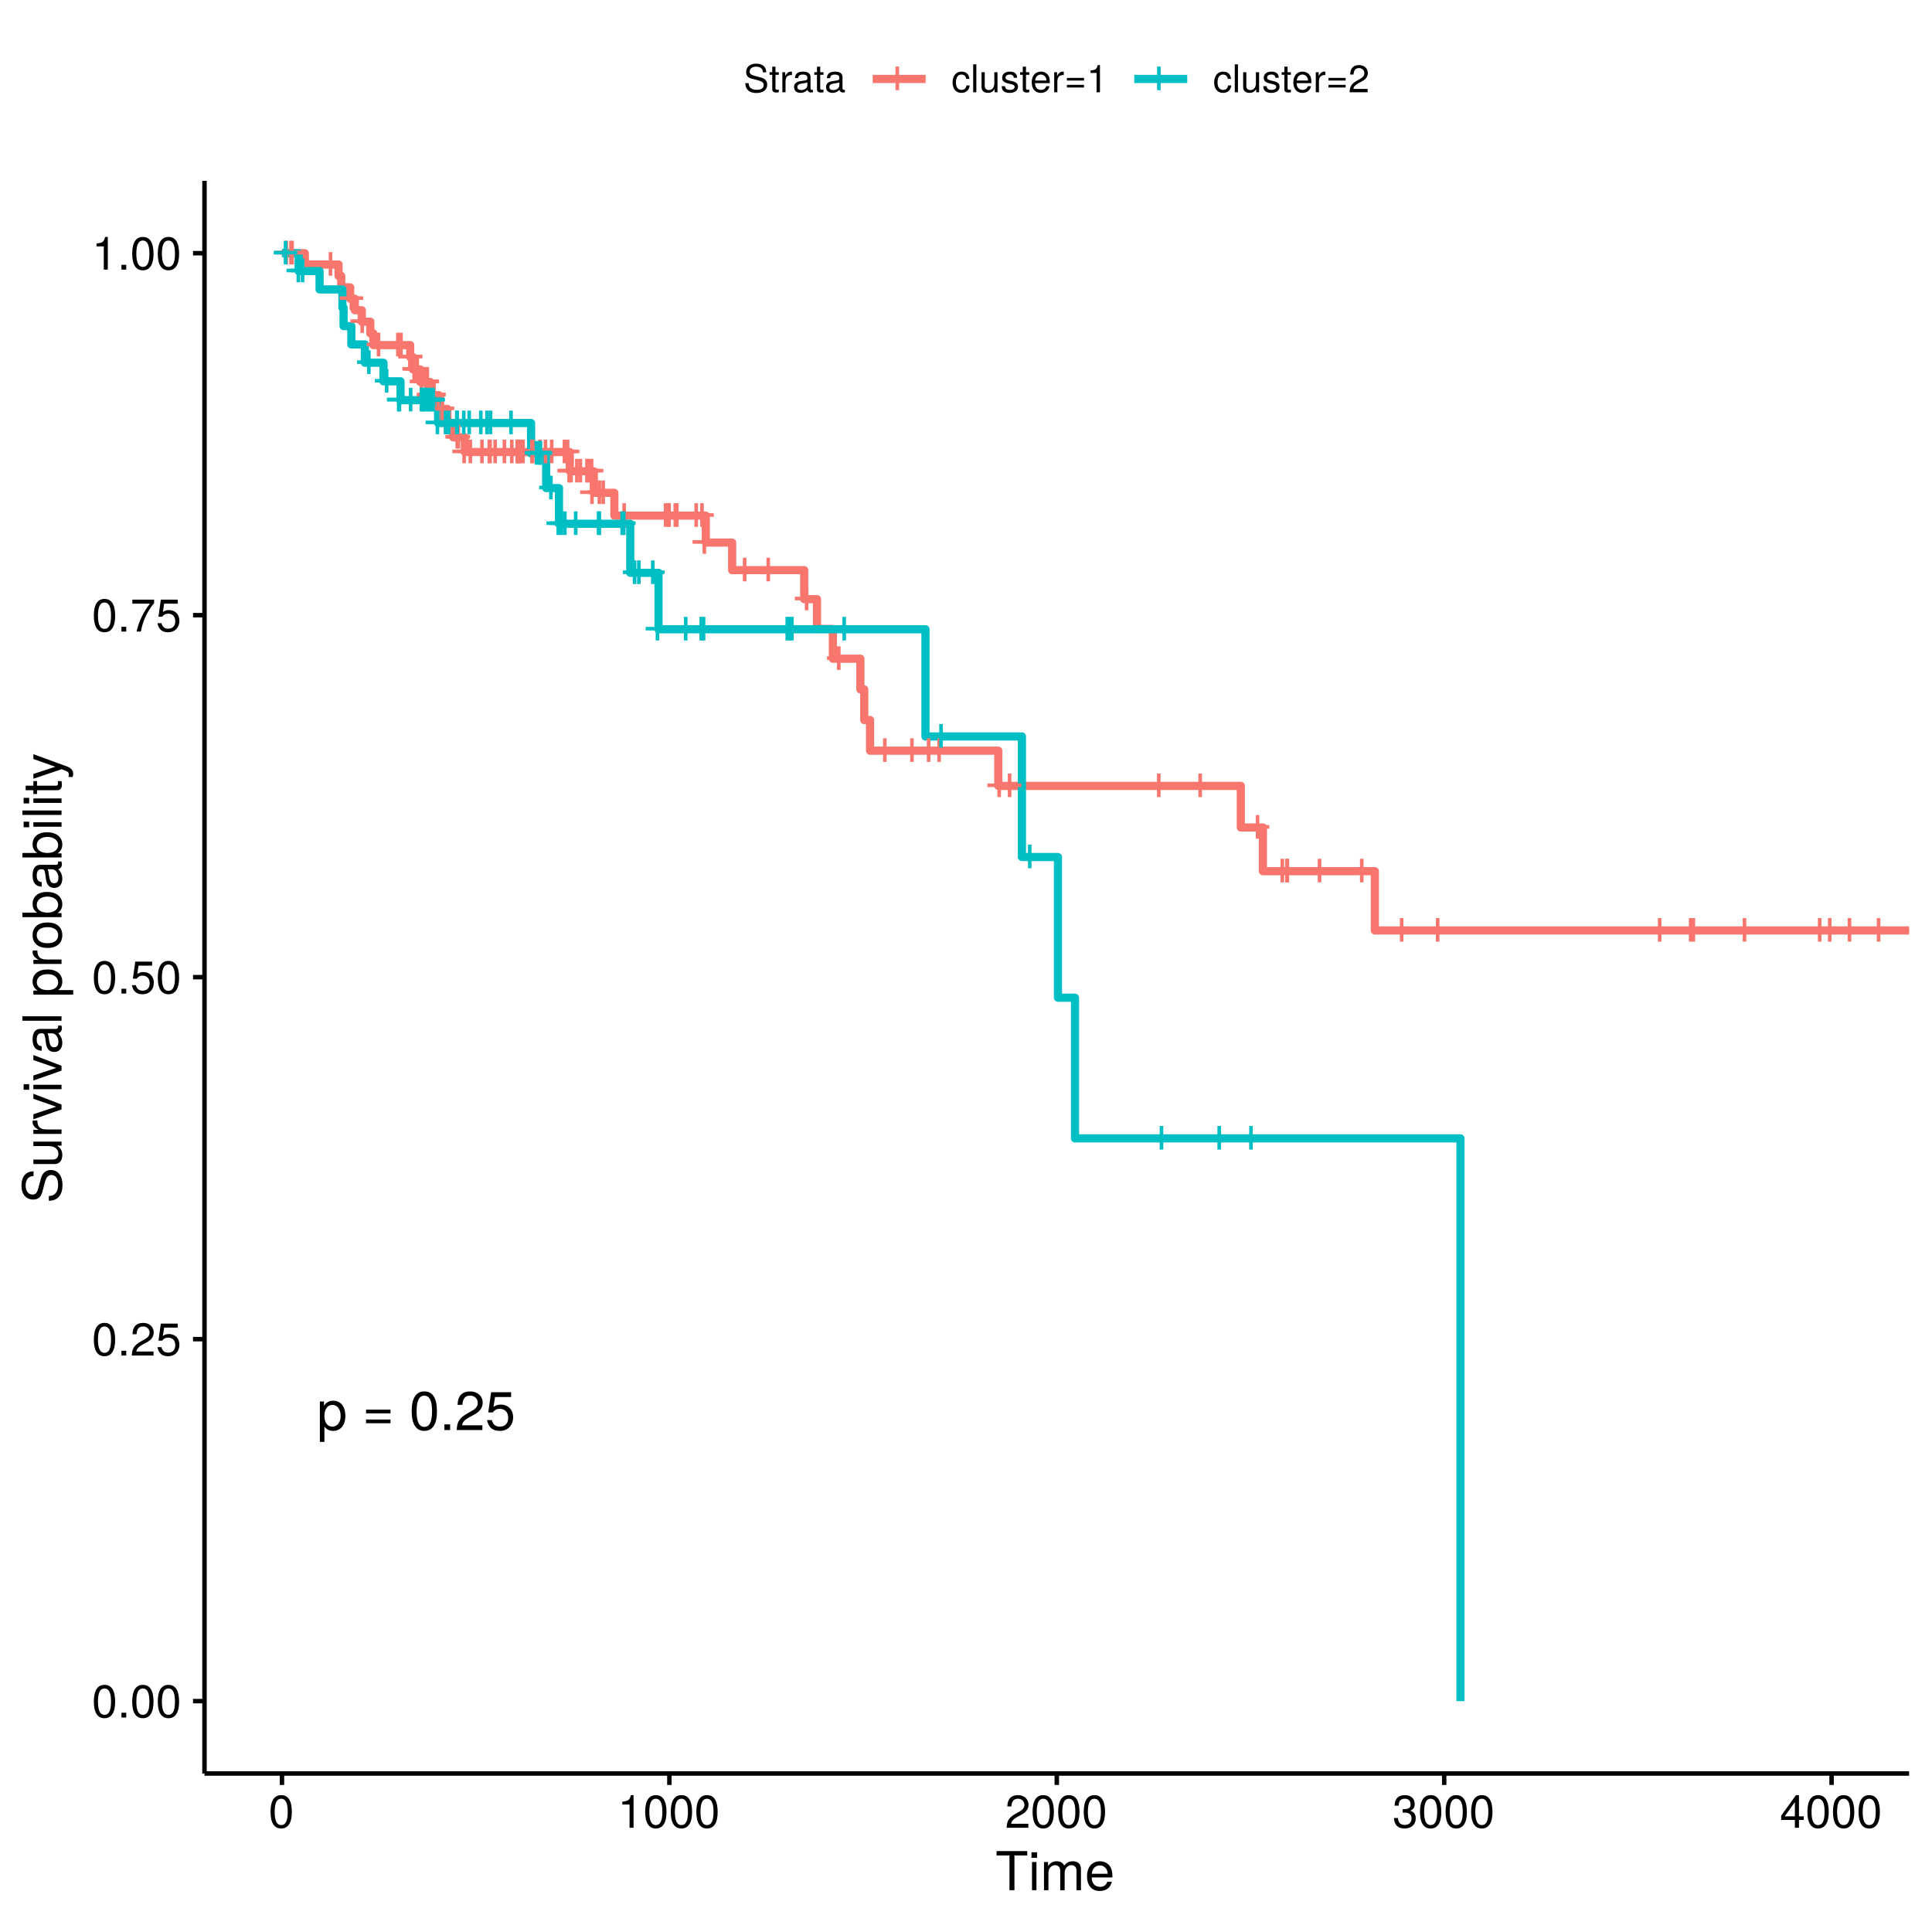 <?xml version="1.0" encoding="UTF-8"?>
<svg xmlns="http://www.w3.org/2000/svg" xmlns:xlink="http://www.w3.org/1999/xlink" width="504pt" height="504pt" viewBox="0 0 504 504" version="1.1">
<defs>
<g>
<symbol overflow="visible" id="glyph0-0">
<path style="stroke:none;" d=""/>
</symbol>
<symbol overflow="visible" id="glyph0-1">
<path style="stroke:none;" d="M 7.094 -2.969 L 7.094 -3.906 L 4.484 -3.906 L 4.484 -6.516 L 3.547 -6.516 L 3.547 -3.906 L 0.938 -3.906 L 0.938 -2.969 L 3.547 -2.969 L 3.547 -0.359 L 4.484 -0.359 L 4.484 -2.969 Z M 7.094 -2.969 "/>
</symbol>
<symbol overflow="visible" id="glyph1-0">
<path style="stroke:none;" d=""/>
</symbol>
<symbol overflow="visible" id="glyph1-1">
<path style="stroke:none;" d="M 7.438 -3.656 C 7.438 -6.156 6.219 -7.656 4.234 -7.656 C 3.234 -7.656 2.422 -7.203 1.859 -6.328 L 1.859 -7.453 L 0.781 -7.453 L 0.781 3.094 L 1.969 3.094 L 1.969 -0.891 C 2.594 -0.125 3.281 0.219 4.25 0.219 C 6.172 0.219 7.438 -1.281 7.438 -3.656 Z M 6.203 -3.688 C 6.203 -1.984 5.328 -0.891 4.031 -0.891 C 2.781 -0.891 1.969 -1.922 1.969 -3.672 C 1.969 -5.422 2.781 -6.562 4.031 -6.562 C 5.344 -6.562 6.203 -5.453 6.203 -3.688 Z M 6.203 -3.688 "/>
</symbol>
<symbol overflow="visible" id="glyph1-2">
<path style="stroke:none;" d=""/>
</symbol>
<symbol overflow="visible" id="glyph1-3">
<path style="stroke:none;" d="M 7.344 -4.359 L 7.344 -5.328 L 0.969 -5.328 L 0.969 -4.359 Z M 7.344 -1.781 L 7.344 -2.75 L 0.969 -2.75 L 0.969 -1.781 Z M 7.344 -1.781 "/>
</symbol>
<symbol overflow="visible" id="glyph1-4">
<path style="stroke:none;" d="M 7.203 -4.844 C 7.203 -8.344 6.094 -10.078 3.906 -10.078 C 1.734 -10.078 0.609 -8.312 0.609 -4.938 C 0.609 -1.531 1.75 0.219 3.906 0.219 C 6.047 0.219 7.203 -1.531 7.203 -4.844 Z M 5.922 -4.969 C 5.922 -2.109 5.281 -0.828 3.875 -0.828 C 2.562 -0.828 1.891 -2.156 1.891 -4.922 C 1.891 -7.672 2.562 -8.969 3.906 -8.969 C 5.266 -8.969 5.922 -7.656 5.922 -4.969 Z M 5.922 -4.969 "/>
</symbol>
<symbol overflow="visible" id="glyph1-5">
<path style="stroke:none;" d="M 2.719 0 L 2.719 -1.484 L 1.234 -1.484 L 1.234 0 Z M 2.719 0 "/>
</symbol>
<symbol overflow="visible" id="glyph1-6">
<path style="stroke:none;" d="M 7.266 -7.125 C 7.266 -8.828 5.938 -10.078 4.031 -10.078 C 1.969 -10.078 0.781 -9.031 0.719 -6.578 L 1.969 -6.578 C 2.062 -8.281 2.766 -8.984 4 -8.984 C 5.141 -8.984 5.984 -8.172 5.984 -7.094 C 5.984 -6.297 5.516 -5.609 4.625 -5.109 L 3.312 -4.359 C 1.203 -3.172 0.594 -2.219 0.484 0 L 7.188 0 L 7.188 -1.234 L 1.891 -1.234 C 2.016 -2.062 2.469 -2.594 3.719 -3.312 L 5.141 -4.078 C 6.547 -4.828 7.266 -5.891 7.266 -7.125 Z M 7.266 -7.125 "/>
</symbol>
<symbol overflow="visible" id="glyph1-7">
<path style="stroke:none;" d="M 7.297 -3.344 C 7.297 -5.328 5.969 -6.641 4.031 -6.641 C 3.328 -6.641 2.766 -6.453 2.172 -6.031 L 2.578 -8.625 L 6.766 -8.625 L 6.766 -9.875 L 1.562 -9.875 L 0.812 -4.594 L 1.969 -4.594 C 2.547 -5.297 3.031 -5.531 3.812 -5.531 C 5.156 -5.531 6.016 -4.656 6.016 -3.172 C 6.016 -1.719 5.172 -0.891 3.812 -0.891 C 2.719 -0.891 2.047 -1.453 1.75 -2.594 L 0.5 -2.594 C 0.906 -0.578 2.047 0.219 3.844 0.219 C 5.875 0.219 7.297 -1.203 7.297 -3.344 Z M 7.297 -3.344 "/>
</symbol>
<symbol overflow="visible" id="glyph2-0">
<path style="stroke:none;" d=""/>
</symbol>
<symbol overflow="visible" id="glyph2-1">
<path style="stroke:none;" d="M 6.078 -4.094 C 6.078 -7.047 5.141 -8.516 3.297 -8.516 C 1.469 -8.516 0.516 -7.016 0.516 -4.156 C 0.516 -1.297 1.469 0.188 3.297 0.188 C 5.094 0.188 6.078 -1.297 6.078 -4.094 Z M 5 -4.188 C 5 -1.781 4.453 -0.703 3.281 -0.703 C 2.156 -0.703 1.594 -1.828 1.594 -4.156 C 1.594 -6.484 2.156 -7.578 3.297 -7.578 C 4.438 -7.578 5 -6.469 5 -4.188 Z M 5 -4.188 "/>
</symbol>
<symbol overflow="visible" id="glyph2-2">
<path style="stroke:none;" d="M 2.297 0 L 2.297 -1.25 L 1.047 -1.25 L 1.047 0 Z M 2.297 0 "/>
</symbol>
<symbol overflow="visible" id="glyph2-3">
<path style="stroke:none;" d="M 6.125 -6.016 C 6.125 -7.453 5.016 -8.516 3.406 -8.516 C 1.672 -8.516 0.656 -7.625 0.594 -5.562 L 1.656 -5.562 C 1.734 -6.984 2.328 -7.578 3.375 -7.578 C 4.328 -7.578 5.047 -6.906 5.047 -5.984 C 5.047 -5.312 4.656 -4.734 3.906 -4.312 L 2.797 -3.688 C 1.016 -2.672 0.5 -1.875 0.406 0 L 6.078 0 L 6.078 -1.047 L 1.594 -1.047 C 1.703 -1.734 2.094 -2.188 3.125 -2.797 L 4.328 -3.438 C 5.516 -4.078 6.125 -4.969 6.125 -6.016 Z M 6.125 -6.016 "/>
</symbol>
<symbol overflow="visible" id="glyph2-4">
<path style="stroke:none;" d="M 6.156 -2.812 C 6.156 -4.5 5.047 -5.609 3.406 -5.609 C 2.812 -5.609 2.328 -5.453 1.844 -5.094 L 2.172 -7.281 L 5.719 -7.281 L 5.719 -8.328 L 1.312 -8.328 L 0.688 -3.875 L 1.656 -3.875 C 2.141 -4.469 2.562 -4.672 3.219 -4.672 C 4.359 -4.672 5.078 -3.938 5.078 -2.672 C 5.078 -1.453 4.375 -0.75 3.219 -0.75 C 2.297 -0.75 1.734 -1.219 1.469 -2.188 L 0.422 -2.188 C 0.766 -0.484 1.734 0.188 3.234 0.188 C 4.953 0.188 6.156 -1.016 6.156 -2.812 Z M 6.156 -2.812 "/>
</symbol>
<symbol overflow="visible" id="glyph2-5">
<path style="stroke:none;" d="M 6.234 -7.438 L 6.234 -8.328 L 0.547 -8.328 L 0.547 -7.281 L 5.141 -7.281 C 3.453 -5.141 2.25 -2.656 1.656 0 L 2.781 0 C 3.25 -2.75 4.453 -5.312 6.234 -7.438 Z M 6.234 -7.438 "/>
</symbol>
<symbol overflow="visible" id="glyph2-6">
<path style="stroke:none;" d="M 4.156 0 L 4.156 -8.516 L 3.469 -8.516 C 3.094 -7.203 2.859 -7.016 1.219 -6.812 L 1.219 -6.062 L 3.109 -6.062 L 3.109 0 Z M 4.156 0 "/>
</symbol>
<symbol overflow="visible" id="glyph2-7">
<path style="stroke:none;" d="M 6.078 -2.469 C 6.078 -3.5 5.656 -4.109 4.625 -4.453 C 5.422 -4.766 5.812 -5.312 5.812 -6.172 C 5.812 -7.625 4.844 -8.516 3.234 -8.516 C 1.516 -8.516 0.594 -7.578 0.562 -5.766 L 1.625 -5.766 C 1.641 -7.016 2.156 -7.578 3.234 -7.578 C 4.172 -7.578 4.734 -7.031 4.734 -6.125 C 4.734 -5.219 4.344 -4.844 2.656 -4.844 L 2.656 -3.953 L 3.234 -3.953 C 4.391 -3.953 4.984 -3.406 4.984 -2.453 C 4.984 -1.391 4.328 -0.75 3.234 -0.75 C 2.078 -0.75 1.516 -1.328 1.438 -2.562 L 0.391 -2.562 C 0.516 -0.672 1.453 0.188 3.188 0.188 C 4.938 0.188 6.078 -0.859 6.078 -2.469 Z M 6.078 -2.469 "/>
</symbol>
<symbol overflow="visible" id="glyph2-8">
<path style="stroke:none;" d="M 6.234 -2.047 L 6.234 -2.984 L 4.984 -2.984 L 4.984 -8.516 L 4.203 -8.516 L 0.344 -3.156 L 0.344 -2.047 L 3.922 -2.047 L 3.922 0 L 4.984 0 L 4.984 -2.047 Z M 3.922 -2.984 L 1.266 -2.984 L 3.922 -6.703 Z M 3.922 -2.984 "/>
</symbol>
<symbol overflow="visible" id="glyph3-0">
<path style="stroke:none;" d=""/>
</symbol>
<symbol overflow="visible" id="glyph3-1">
<path style="stroke:none;" d="M 8.297 -9.062 L 8.297 -10.203 L 0.297 -10.203 L 0.297 -9.062 L 3.656 -9.062 L 3.656 0 L 4.953 0 L 4.953 -9.062 Z M 8.297 -9.062 "/>
</symbol>
<symbol overflow="visible" id="glyph3-2">
<path style="stroke:none;" d="M 2.141 0 L 2.141 -7.344 L 0.984 -7.344 L 0.984 0 Z M 2.297 -8.438 L 2.297 -9.891 L 0.844 -9.891 L 0.844 -8.438 Z M 2.297 -8.438 "/>
</symbol>
<symbol overflow="visible" id="glyph3-3">
<path style="stroke:none;" d="M 10.641 0 L 10.641 -5.5 C 10.641 -6.812 9.906 -7.547 8.547 -7.547 C 7.562 -7.547 6.969 -7.25 6.281 -6.422 C 5.859 -7.203 5.266 -7.547 4.312 -7.547 C 3.328 -7.547 2.688 -7.188 2.062 -6.297 L 2.062 -7.344 L 1 -7.344 L 1 0 L 2.156 0 L 2.156 -4.609 C 2.156 -5.672 2.922 -6.531 3.875 -6.531 C 4.75 -6.531 5.234 -5.984 5.234 -5.047 L 5.234 0 L 6.391 0 L 6.391 -4.609 C 6.391 -5.672 7.188 -6.531 8.141 -6.531 C 8.984 -6.531 9.484 -5.984 9.484 -5.047 L 9.484 0 Z M 10.641 0 "/>
</symbol>
<symbol overflow="visible" id="glyph3-4">
<path style="stroke:none;" d="M 7.188 -3.328 C 7.188 -4.391 7.094 -5.062 6.891 -5.609 C 6.406 -6.812 5.297 -7.547 3.922 -7.547 C 1.875 -7.547 0.562 -6.031 0.562 -3.625 C 0.562 -1.219 1.828 0.203 3.891 0.203 C 5.578 0.203 6.734 -0.734 7.031 -2.219 L 5.859 -2.219 C 5.531 -1.266 4.875 -0.875 3.938 -0.875 C 2.719 -0.875 1.812 -1.656 1.781 -3.328 Z M 5.938 -4.375 C 5.938 -4.375 5.938 -4.312 5.922 -4.281 L 1.812 -4.281 C 1.906 -5.594 2.734 -6.469 3.906 -6.469 C 5.047 -6.469 5.938 -5.516 5.938 -4.375 Z M 5.938 -4.375 "/>
</symbol>
<symbol overflow="visible" id="glyph4-0">
<path style="stroke:none;" d=""/>
</symbol>
<symbol overflow="visible" id="glyph4-1">
<path style="stroke:none;" d="M -2.797 -8.688 C -4.062 -8.688 -4.984 -7.906 -5.359 -6.531 L -6.047 -3.969 C -6.375 -2.734 -6.781 -2.281 -7.562 -2.281 C -8.594 -2.281 -9.359 -3.188 -9.359 -4.562 C -9.359 -6.188 -8.625 -7.109 -7.297 -7.109 L -7.297 -8.344 C -9.297 -8.344 -10.453 -6.953 -10.453 -4.609 C -10.453 -2.359 -9.219 -0.984 -7.375 -0.984 C -6.125 -0.984 -5.344 -1.641 -5 -2.984 L -4.328 -5.516 C -3.984 -6.797 -3.469 -7.391 -2.672 -7.391 C -1.547 -7.391 -0.891 -6.547 -0.891 -4.781 C -0.891 -2.859 -1.859 -1.906 -3.312 -1.906 L -3.312 -0.672 C -0.906 -0.672 0.25 -2.297 0.25 -4.703 C 0.25 -7.297 -0.984 -8.688 -2.797 -8.688 Z M -2.797 -8.688 "/>
</symbol>
<symbol overflow="visible" id="glyph4-2">
<path style="stroke:none;" d="M 0 -6.75 L -7.344 -6.75 L -7.344 -5.594 L -3.297 -5.594 C -1.797 -5.594 -0.812 -4.797 -0.812 -3.578 C -0.812 -2.656 -1.375 -2.078 -2.25 -2.078 L -7.344 -2.078 L -7.344 -0.906 L -1.797 -0.906 C -0.578 -0.906 0.203 -1.812 0.203 -3.25 C 0.203 -4.328 -0.172 -5.016 -1.141 -5.703 L 0 -5.703 Z M 0 -6.75 "/>
</symbol>
<symbol overflow="visible" id="glyph4-3">
<path style="stroke:none;" d="M -6.312 -4.5 L -7.5 -4.5 C -7.531 -4.297 -7.547 -4.203 -7.547 -4.047 C -7.547 -3.297 -7.094 -2.719 -6 -2.047 L -7.344 -2.047 L -7.344 -0.984 L 0 -0.984 L 0 -2.141 L -3.812 -2.141 C -5.453 -2.141 -6.281 -2.688 -6.312 -4.5 Z M -6.312 -4.5 "/>
</symbol>
<symbol overflow="visible" id="glyph4-4">
<path style="stroke:none;" d="M -7.344 -6.797 L -7.344 -5.484 L -1.391 -3.422 L -7.344 -1.453 L -7.344 -0.141 L 0 -2.719 L 0 -3.984 Z M -7.344 -6.797 "/>
</symbol>
<symbol overflow="visible" id="glyph4-5">
<path style="stroke:none;" d="M 0 -2.141 L -7.344 -2.141 L -7.344 -0.984 L 0 -0.984 Z M -8.438 -2.297 L -9.891 -2.297 L -9.891 -0.844 L -8.438 -0.844 Z M -8.438 -2.297 "/>
</symbol>
<symbol overflow="visible" id="glyph4-6">
<path style="stroke:none;" d="M -0.031 -7.484 L -0.906 -7.484 C -0.875 -7.359 -0.875 -7.312 -0.875 -7.234 C -0.875 -6.828 -1.094 -6.609 -1.453 -6.609 L -5.547 -6.609 C -6.844 -6.609 -7.547 -5.656 -7.547 -3.844 C -7.547 -2.078 -6.859 -0.984 -5.172 -0.906 L -5.172 -2.094 C -6.062 -2.188 -6.469 -2.719 -6.469 -3.812 C -6.469 -4.859 -6.078 -5.453 -5.375 -5.453 L -5.062 -5.453 C -4.578 -5.453 -4.375 -5.156 -4.25 -4.234 C -4.047 -2.578 -3.984 -2.328 -3.812 -1.875 C -3.453 -1.016 -2.797 -0.594 -1.906 -0.594 C -0.578 -0.594 0.203 -1.516 0.203 -3 C 0.203 -3.938 -0.188 -4.844 -0.875 -5.484 C -0.312 -5.609 0.094 -6.125 0.094 -6.688 C 0.094 -6.938 0.062 -7.109 -0.031 -7.484 Z M -2.531 -5.453 C -1.484 -5.453 -0.812 -4.375 -0.812 -3.25 C -0.812 -2.344 -1.141 -1.812 -1.938 -1.812 C -2.703 -1.812 -3.031 -2.328 -3.219 -3.562 C -3.391 -4.797 -3.438 -5.047 -3.625 -5.453 Z M -2.531 -5.453 "/>
</symbol>
<symbol overflow="visible" id="glyph4-7">
<path style="stroke:none;" d="M 0 -2.109 L -10.203 -2.109 L -10.203 -0.953 L 0 -0.953 Z M 0 -2.109 "/>
</symbol>
<symbol overflow="visible" id="glyph4-8">
<path style="stroke:none;" d=""/>
</symbol>
<symbol overflow="visible" id="glyph4-9">
<path style="stroke:none;" d="M -3.594 -7.328 C -6.062 -7.328 -7.547 -6.125 -7.547 -4.172 C -7.547 -3.172 -7.094 -2.375 -6.234 -1.828 L -7.344 -1.828 L -7.344 -0.766 L 3.047 -0.766 L 3.047 -1.938 L -0.875 -1.938 C -0.125 -2.547 0.203 -3.234 0.203 -4.188 C 0.203 -6.078 -1.266 -7.328 -3.594 -7.328 Z M -3.625 -6.109 C -1.953 -6.109 -0.875 -5.25 -0.875 -3.969 C -0.875 -2.75 -1.891 -1.938 -3.609 -1.938 C -5.328 -1.938 -6.453 -2.75 -6.453 -3.969 C -6.453 -5.266 -5.375 -6.109 -3.625 -6.109 Z M -3.625 -6.109 "/>
</symbol>
<symbol overflow="visible" id="glyph4-10">
<path style="stroke:none;" d="M -3.609 -7.141 C -6.141 -7.141 -7.547 -5.922 -7.547 -3.812 C -7.547 -1.75 -6.125 -0.5 -3.672 -0.5 C -1.203 -0.5 0.203 -1.734 0.203 -3.828 C 0.203 -5.875 -1.203 -7.141 -3.609 -7.141 Z M -3.625 -5.922 C -1.906 -5.922 -0.875 -5.109 -0.875 -3.828 C -0.875 -2.516 -1.891 -1.719 -3.672 -1.719 C -5.438 -1.719 -6.469 -2.516 -6.469 -3.828 C -6.469 -5.141 -5.453 -5.922 -3.625 -5.922 Z M -3.625 -5.922 "/>
</symbol>
<symbol overflow="visible" id="glyph4-11">
<path style="stroke:none;" d="M -3.75 -7.328 C -6.125 -7.328 -7.547 -6.125 -7.547 -4.188 C -7.547 -3.172 -7.172 -2.469 -6.344 -1.922 L -10.203 -1.922 L -10.203 -0.75 L 0 -0.75 L 0 -1.812 L -1.047 -1.812 C -0.203 -2.359 0.203 -3.109 0.203 -4.125 C 0.203 -6.062 -1.375 -7.328 -3.75 -7.328 Z M -3.688 -6.109 C -2.016 -6.109 -0.875 -5.234 -0.875 -3.969 C -0.875 -2.734 -2 -1.922 -3.672 -1.922 C -5.391 -1.922 -6.516 -2.734 -6.453 -3.969 C -6.453 -5.266 -5.312 -6.109 -3.688 -6.109 Z M -3.688 -6.109 "/>
</symbol>
<symbol overflow="visible" id="glyph4-12">
<path style="stroke:none;" d="M 0 -3.562 L -0.984 -3.562 C -0.938 -3.406 -0.922 -3.219 -0.922 -3 C -0.922 -2.484 -1.062 -2.359 -1.578 -2.359 L -6.391 -2.359 L -6.391 -3.562 L -7.344 -3.562 L -7.344 -2.359 L -9.359 -2.359 L -9.359 -1.188 L -7.344 -1.188 L -7.344 -0.203 L -6.391 -0.203 L -6.391 -1.188 L -1.062 -1.188 C -0.328 -1.188 0.094 -1.688 0.094 -2.609 C 0.094 -2.891 0.062 -3.156 0 -3.562 Z M 0 -3.562 "/>
</symbol>
<symbol overflow="visible" id="glyph4-13">
<path style="stroke:none;" d="M -7.344 -6.688 L -7.344 -5.438 L -1.625 -3.406 L -7.344 -1.531 L -7.344 -0.281 L 0.031 -2.766 L 1.188 -2.312 C 1.703 -2.109 1.906 -1.875 1.906 -1.375 C 1.906 -1.203 1.875 -1.016 1.812 -0.75 L 2.875 -0.75 C 3 -1 3.047 -1.234 3.047 -1.547 C 3.047 -2.359 2.594 -3.031 1.547 -3.438 Z M -7.344 -6.688 "/>
</symbol>
<symbol overflow="visible" id="glyph5-0">
<path style="stroke:none;" d=""/>
</symbol>
<symbol overflow="visible" id="glyph5-1">
<path style="stroke:none;" d="M 6.203 -2 C 6.203 -2.906 5.656 -3.562 4.656 -3.828 L 2.828 -4.312 C 1.953 -4.547 1.625 -4.844 1.625 -5.406 C 1.625 -6.141 2.281 -6.688 3.266 -6.688 C 4.422 -6.688 5.078 -6.156 5.078 -5.203 L 5.953 -5.203 C 5.953 -6.641 4.969 -7.469 3.297 -7.469 C 1.688 -7.469 0.703 -6.594 0.703 -5.266 C 0.703 -4.375 1.172 -3.812 2.125 -3.562 L 3.938 -3.094 C 4.859 -2.844 5.281 -2.484 5.281 -1.906 C 5.281 -1.109 4.688 -0.641 3.422 -0.641 C 2.047 -0.641 1.359 -1.328 1.359 -2.375 L 0.484 -2.375 C 0.484 -0.656 1.641 0.188 3.359 0.188 C 5.203 0.188 6.203 -0.703 6.203 -2 Z M 6.203 -2 "/>
</symbol>
<symbol overflow="visible" id="glyph5-2">
<path style="stroke:none;" d="M 2.547 0 L 2.547 -0.703 C 2.438 -0.672 2.297 -0.656 2.141 -0.656 C 1.781 -0.656 1.688 -0.766 1.688 -1.125 L 1.688 -4.562 L 2.547 -4.562 L 2.547 -5.234 L 1.688 -5.234 L 1.688 -6.688 L 0.844 -6.688 L 0.844 -5.234 L 0.141 -5.234 L 0.141 -4.562 L 0.844 -4.562 L 0.844 -0.766 C 0.844 -0.234 1.203 0.062 1.859 0.062 C 2.062 0.062 2.266 0.047 2.547 0 Z M 2.547 0 "/>
</symbol>
<symbol overflow="visible" id="glyph5-3">
<path style="stroke:none;" d="M 3.203 -4.516 L 3.203 -5.359 C 3.062 -5.375 3 -5.391 2.891 -5.391 C 2.344 -5.391 1.938 -5.062 1.453 -4.297 L 1.453 -5.234 L 0.703 -5.234 L 0.703 0 L 1.531 0 L 1.531 -2.719 C 1.531 -3.906 1.922 -4.484 3.203 -4.516 Z M 3.203 -4.516 "/>
</symbol>
<symbol overflow="visible" id="glyph5-4">
<path style="stroke:none;" d="M 5.344 -0.016 L 5.344 -0.656 C 5.266 -0.625 5.219 -0.625 5.172 -0.625 C 4.875 -0.625 4.719 -0.781 4.719 -1.047 L 4.719 -3.953 C 4.719 -4.891 4.047 -5.391 2.75 -5.391 C 1.484 -5.391 0.703 -4.906 0.656 -3.688 L 1.484 -3.688 C 1.562 -4.328 1.938 -4.625 2.719 -4.625 C 3.469 -4.625 3.891 -4.344 3.891 -3.844 L 3.891 -3.625 C 3.891 -3.266 3.688 -3.125 3.016 -3.047 C 1.844 -2.891 1.656 -2.844 1.344 -2.719 C 0.734 -2.469 0.422 -2 0.422 -1.359 C 0.422 -0.406 1.078 0.156 2.141 0.156 C 2.812 0.156 3.453 -0.125 3.922 -0.625 C 4.016 -0.219 4.375 0.062 4.781 0.062 C 4.953 0.062 5.078 0.047 5.344 -0.016 Z M 3.891 -1.812 C 3.891 -1.062 3.125 -0.578 2.312 -0.578 C 1.672 -0.578 1.297 -0.812 1.297 -1.375 C 1.297 -1.938 1.656 -2.172 2.547 -2.297 C 3.438 -2.422 3.609 -2.453 3.891 -2.594 Z M 3.891 -1.812 "/>
</symbol>
<symbol overflow="visible" id="glyph5-5">
<path style="stroke:none;" d="M 4.766 -1.797 L 3.938 -1.797 C 3.797 -0.953 3.359 -0.625 2.656 -0.625 C 1.734 -0.625 1.188 -1.328 1.188 -2.562 C 1.188 -3.875 1.719 -4.625 2.625 -4.625 C 3.328 -4.625 3.766 -4.203 3.875 -3.484 L 4.703 -3.484 C 4.609 -4.766 3.812 -5.391 2.641 -5.391 C 1.234 -5.391 0.312 -4.312 0.312 -2.562 C 0.312 -0.875 1.203 0.156 2.625 0.156 C 3.875 0.156 4.672 -0.594 4.766 -1.797 Z M 4.766 -1.797 "/>
</symbol>
<symbol overflow="visible" id="glyph5-6">
<path style="stroke:none;" d="M 1.516 0 L 1.516 -7.297 L 0.688 -7.297 L 0.688 0 Z M 1.516 0 "/>
</symbol>
<symbol overflow="visible" id="glyph5-7">
<path style="stroke:none;" d="M 4.812 0 L 4.812 -5.234 L 3.984 -5.234 L 3.984 -2.344 C 3.984 -1.281 3.438 -0.578 2.562 -0.578 C 1.906 -0.578 1.484 -0.984 1.484 -1.609 L 1.484 -5.234 L 0.656 -5.234 L 0.656 -1.281 C 0.656 -0.406 1.297 0.156 2.312 0.156 C 3.094 0.156 3.578 -0.125 4.062 -0.812 L 4.062 0 Z M 4.812 0 "/>
</symbol>
<symbol overflow="visible" id="glyph5-8">
<path style="stroke:none;" d="M 4.594 -1.469 C 4.594 -2.25 4.156 -2.641 3.109 -2.891 L 2.312 -3.078 C 1.625 -3.234 1.344 -3.453 1.344 -3.828 C 1.344 -4.312 1.766 -4.625 2.453 -4.625 C 3.125 -4.625 3.484 -4.328 3.5 -3.781 L 4.375 -3.781 C 4.375 -4.812 3.688 -5.391 2.484 -5.391 C 1.266 -5.391 0.469 -4.766 0.469 -3.797 C 0.469 -2.969 0.891 -2.578 2.125 -2.281 L 2.906 -2.094 C 3.484 -1.953 3.719 -1.781 3.719 -1.406 C 3.719 -0.906 3.234 -0.625 2.5 -0.625 C 1.75 -0.625 1.328 -0.797 1.219 -1.594 L 0.344 -1.594 C 0.375 -0.391 1.062 0.156 2.438 0.156 C 3.75 0.156 4.594 -0.453 4.594 -1.469 Z M 4.594 -1.469 "/>
</symbol>
<symbol overflow="visible" id="glyph5-9">
<path style="stroke:none;" d="M 5.125 -2.375 C 5.125 -3.141 5.062 -3.625 4.922 -4.016 C 4.578 -4.875 3.781 -5.391 2.797 -5.391 C 1.344 -5.391 0.406 -4.312 0.406 -2.594 C 0.406 -0.875 1.312 0.156 2.781 0.156 C 3.984 0.156 4.812 -0.531 5.016 -1.594 L 4.188 -1.594 C 3.953 -0.906 3.484 -0.625 2.812 -0.625 C 1.938 -0.625 1.297 -1.188 1.266 -2.375 Z M 4.234 -3.125 C 4.234 -3.125 4.234 -3.078 4.234 -3.062 L 1.297 -3.062 C 1.359 -3.984 1.953 -4.625 2.797 -4.625 C 3.609 -4.625 4.234 -3.938 4.234 -3.125 Z M 4.234 -3.125 "/>
</symbol>
<symbol overflow="visible" id="glyph5-10">
<path style="stroke:none;" d="M 5.156 -3.062 L 5.156 -3.75 L 0.688 -3.75 L 0.688 -3.062 Z M 5.156 -1.25 L 5.156 -1.938 L 0.688 -1.938 L 0.688 -1.25 Z M 5.156 -1.25 "/>
</symbol>
<symbol overflow="visible" id="glyph5-11">
<path style="stroke:none;" d="M 3.469 0 L 3.469 -7.094 L 2.891 -7.094 C 2.578 -6 2.375 -5.844 1.016 -5.688 L 1.016 -5.047 L 2.594 -5.047 L 2.594 0 Z M 3.469 0 "/>
</symbol>
<symbol overflow="visible" id="glyph5-12">
<path style="stroke:none;" d="M 5.109 -5.016 C 5.109 -6.203 4.188 -7.094 2.844 -7.094 C 1.391 -7.094 0.547 -6.344 0.5 -4.625 L 1.375 -4.625 C 1.453 -5.812 1.938 -6.312 2.812 -6.312 C 3.609 -6.312 4.203 -5.75 4.203 -4.984 C 4.203 -4.438 3.875 -3.953 3.25 -3.594 L 2.328 -3.062 C 0.844 -2.234 0.422 -1.562 0.344 0 L 5.062 0 L 5.062 -0.875 L 1.328 -0.875 C 1.422 -1.453 1.734 -1.812 2.609 -2.328 L 3.609 -2.875 C 4.594 -3.406 5.109 -4.141 5.109 -5.016 Z M 5.109 -5.016 "/>
</symbol>
</g>
<clipPath id="clip1">
  <path d="M 53.348 47.168 L 498.023 47.168 L 498.023 462.652 L 53.348 462.652 Z M 53.348 47.168 "/>
</clipPath>
<clipPath id="clip2">
  <path d="M 72 64 L 498.023 64 L 498.023 244 L 72 244 Z M 72 64 "/>
</clipPath>
<clipPath id="clip3">
  <path d="M 497 239 L 498.023 239 L 498.023 246 L 497 246 Z M 497 239 "/>
</clipPath>
</defs>
<g id="surface6">
<rect x="0" y="0" width="504" height="504" style="fill:rgb(100%,100%,100%);fill-opacity:1;stroke:none;"/>
<rect x="0" y="0" width="504" height="504" style="fill:rgb(100%,100%,100%);fill-opacity:1;stroke:none;"/>
<path style="fill:none;stroke-width:1.164;stroke-linecap:round;stroke-linejoin:round;stroke:rgb(100%,100%,100%);stroke-opacity:1;stroke-miterlimit:10;" d="M 0 504 L 504 504 L 504 0 L 0 0 Z M 0 504 "/>
<g clip-path="url(#clip1)" clip-rule="nonzero">
<path style=" stroke:none;fill-rule:nonzero;fill:rgb(100%,100%,100%);fill-opacity:1;" d="M 53.348 462.652 L 498.023 462.652 L 498.023 47.168 L 53.348 47.168 Z M 53.348 462.652 "/>
</g>
<g clip-path="url(#clip2)" clip-rule="nonzero">
<path style="fill:none;stroke-width:2.134;stroke-linecap:butt;stroke-linejoin:round;stroke:rgb(97.255%,46.275%,42.745%);stroke-opacity:1;stroke-miterlimit:10;" d="M 73.559 66.055 L 79.52 66.055 L 79.52 69.004 L 88.312 69.004 L 88.312 71.98 L 89.02 71.98 L 89.02 74.953 L 91.348 74.953 L 91.348 77.926 L 92.559 77.926 L 92.559 80.926 L 94.379 80.926 L 94.379 83.926 L 96.602 83.926 L 96.602 86.973 L 97.41 86.973 L 97.41 90.023 L 107.012 90.023 L 107.012 93.156 L 107.719 93.156 L 107.719 96.371 L 109.637 96.371 L 109.637 99.648 L 112.266 99.648 L 112.266 103.09 L 114.488 103.09 L 114.488 106.676 L 116.711 106.676 L 116.711 110.34 L 118.227 110.34 L 118.227 114.086 L 121.262 114.086 L 121.262 117.918 L 148.648 117.918 L 148.648 122.934 L 154.914 122.934 L 154.914 128.562 L 160.27 128.562 L 160.27 134.508 L 184.121 134.508 L 184.121 141.539 L 190.992 141.539 L 190.992 148.734 L 209.793 148.734 L 209.793 156.297 L 213.125 156.297 L 213.125 164.066 L 217.27 164.066 L 217.27 171.836 L 224.445 171.836 L 224.445 179.836 L 225.457 179.836 L 225.457 187.832 L 226.973 187.832 L 226.973 195.832 L 260.426 195.832 L 260.426 205.016 L 323.688 205.016 L 323.688 215.867 L 329.449 215.867 L 329.449 227.262 L 358.656 227.262 L 358.656 242.727 L 504 242.727 "/>
</g>
<path style="fill:none;stroke-width:2.134;stroke-linecap:butt;stroke-linejoin:round;stroke:rgb(0%,74.902%,76.863%);stroke-opacity:1;stroke-miterlimit:10;" d="M 73.559 66.055 L 77.906 66.055 L 77.906 70.715 L 83.363 70.715 L 83.363 75.5 L 89.324 75.5 L 89.324 80.281 L 89.629 80.281 L 89.629 85.066 L 91.648 85.066 L 91.648 89.848 L 95.188 89.848 L 95.188 94.629 L 100.039 94.629 L 100.039 99.48 L 104.484 99.48 L 104.484 104.398 L 114.285 104.398 L 114.285 110.352 L 138.543 110.352 L 138.543 118.289 L 142.484 118.289 L 142.484 127.332 L 145.82 127.332 L 145.82 136.637 L 164.414 136.637 L 164.414 149.434 L 171.793 149.434 L 171.793 164.152 L 241.426 164.152 L 241.426 192.113 L 266.59 192.113 L 266.59 223.57 L 275.988 223.57 L 275.988 260.27 L 280.434 260.27 L 280.434 296.969 L 380.992 296.969 L 380.992 443.77 "/>
<g style="fill:rgb(97.255%,46.275%,42.745%);fill-opacity:1;">
  <use xlink:href="#glyph0-1" x="70.676" y="69.336"/>
</g>
<g style="fill:rgb(97.255%,46.275%,42.745%);fill-opacity:1;">
  <use xlink:href="#glyph0-1" x="71.887" y="69.336"/>
</g>
<g style="fill:rgb(97.255%,46.275%,42.745%);fill-opacity:1;">
  <use xlink:href="#glyph0-1" x="72.191" y="69.336"/>
</g>
<g style="fill:rgb(97.255%,46.275%,42.745%);fill-opacity:1;">
  <use xlink:href="#glyph0-1" x="82.195" y="72.285"/>
</g>
<g style="fill:rgb(97.255%,46.275%,42.745%);fill-opacity:1;">
  <use xlink:href="#glyph0-1" x="87.656" y="81.207"/>
</g>
<g style="fill:rgb(97.255%,46.275%,42.745%);fill-opacity:1;">
  <use xlink:href="#glyph0-1" x="90.484" y="87.207"/>
</g>
<g style="fill:rgb(97.255%,46.275%,42.745%);fill-opacity:1;">
  <use xlink:href="#glyph0-1" x="94.73" y="93.305"/>
</g>
<g style="fill:rgb(97.255%,46.275%,42.745%);fill-opacity:1;">
  <use xlink:href="#glyph0-1" x="99.781" y="93.305"/>
</g>
<g style="fill:rgb(97.255%,46.275%,42.745%);fill-opacity:1;">
  <use xlink:href="#glyph0-1" x="100.59" y="93.305"/>
</g>
<g style="fill:rgb(97.255%,46.275%,42.745%);fill-opacity:1;">
  <use xlink:href="#glyph0-1" x="102.914" y="96.438"/>
</g>
<g style="fill:rgb(97.255%,46.275%,42.745%);fill-opacity:1;">
  <use xlink:href="#glyph0-1" x="103.117" y="96.438"/>
</g>
<g style="fill:rgb(97.255%,46.275%,42.745%);fill-opacity:1;">
  <use xlink:href="#glyph0-1" x="104.027" y="99.652"/>
</g>
<g style="fill:rgb(97.255%,46.275%,42.745%);fill-opacity:1;">
  <use xlink:href="#glyph0-1" x="104.836" y="99.652"/>
</g>
<g style="fill:rgb(97.255%,46.275%,42.745%);fill-opacity:1;">
  <use xlink:href="#glyph0-1" x="105.945" y="102.93"/>
</g>
<g style="fill:rgb(97.255%,46.275%,42.745%);fill-opacity:1;">
  <use xlink:href="#glyph0-1" x="107.059" y="102.93"/>
</g>
<g style="fill:rgb(97.255%,46.275%,42.745%);fill-opacity:1;">
  <use xlink:href="#glyph0-1" x="107.16" y="102.93"/>
</g>
<g style="fill:rgb(97.255%,46.275%,42.745%);fill-opacity:1;">
  <use xlink:href="#glyph0-1" x="107.262" y="102.93"/>
</g>
<g style="fill:rgb(97.255%,46.275%,42.745%);fill-opacity:1;">
  <use xlink:href="#glyph0-1" x="107.461" y="102.93"/>
</g>
<g style="fill:rgb(97.255%,46.275%,42.745%);fill-opacity:1;">
  <use xlink:href="#glyph0-1" x="107.766" y="106.371"/>
</g>
<g style="fill:rgb(97.255%,46.275%,42.745%);fill-opacity:1;">
  <use xlink:href="#glyph0-1" x="108.07" y="106.371"/>
</g>
<g style="fill:rgb(97.255%,46.275%,42.745%);fill-opacity:1;">
  <use xlink:href="#glyph0-1" x="109.078" y="106.371"/>
</g>
<g style="fill:rgb(97.255%,46.275%,42.745%);fill-opacity:1;">
  <use xlink:href="#glyph0-1" x="109.18" y="106.371"/>
</g>
<g style="fill:rgb(97.255%,46.275%,42.745%);fill-opacity:1;">
  <use xlink:href="#glyph0-1" x="110.293" y="109.957"/>
</g>
<g style="fill:rgb(97.255%,46.275%,42.745%);fill-opacity:1;">
  <use xlink:href="#glyph0-1" x="111.402" y="109.957"/>
</g>
<g style="fill:rgb(97.255%,46.275%,42.745%);fill-opacity:1;">
  <use xlink:href="#glyph0-1" x="112.211" y="113.621"/>
</g>
<g style="fill:rgb(97.255%,46.275%,42.745%);fill-opacity:1;">
  <use xlink:href="#glyph0-1" x="113.02" y="113.621"/>
</g>
<g style="fill:rgb(97.255%,46.275%,42.745%);fill-opacity:1;">
  <use xlink:href="#glyph0-1" x="115.246" y="117.367"/>
</g>
<g style="fill:rgb(97.255%,46.275%,42.745%);fill-opacity:1;">
  <use xlink:href="#glyph0-1" x="115.547" y="117.367"/>
</g>
<g style="fill:rgb(97.255%,46.275%,42.745%);fill-opacity:1;">
  <use xlink:href="#glyph0-1" x="117.062" y="121.199"/>
</g>
<g style="fill:rgb(97.255%,46.275%,42.745%);fill-opacity:1;">
  <use xlink:href="#glyph0-1" x="118.68" y="121.199"/>
</g>
<g style="fill:rgb(97.255%,46.275%,42.745%);fill-opacity:1;">
  <use xlink:href="#glyph0-1" x="121.711" y="121.199"/>
</g>
<g style="fill:rgb(97.255%,46.275%,42.745%);fill-opacity:1;">
  <use xlink:href="#glyph0-1" x="123.633" y="121.199"/>
</g>
<g style="fill:rgb(97.255%,46.275%,42.745%);fill-opacity:1;">
  <use xlink:href="#glyph0-1" x="123.836" y="121.199"/>
</g>
<g style="fill:rgb(97.255%,46.275%,42.745%);fill-opacity:1;">
  <use xlink:href="#glyph0-1" x="125.148" y="121.199"/>
</g>
<g style="fill:rgb(97.255%,46.275%,42.745%);fill-opacity:1;">
  <use xlink:href="#glyph0-1" x="127.574" y="121.199"/>
</g>
<g style="fill:rgb(97.255%,46.275%,42.745%);fill-opacity:1;">
  <use xlink:href="#glyph0-1" x="129.496" y="121.199"/>
</g>
<g style="fill:rgb(97.255%,46.275%,42.745%);fill-opacity:1;">
  <use xlink:href="#glyph0-1" x="130.91" y="121.199"/>
</g>
<g style="fill:rgb(97.255%,46.275%,42.745%);fill-opacity:1;">
  <use xlink:href="#glyph0-1" x="131.109" y="121.199"/>
</g>
<g style="fill:rgb(97.255%,46.275%,42.745%);fill-opacity:1;">
  <use xlink:href="#glyph0-1" x="131.414" y="121.199"/>
</g>
<g style="fill:rgb(97.255%,46.275%,42.745%);fill-opacity:1;">
  <use xlink:href="#glyph0-1" x="131.82" y="121.199"/>
</g>
<g style="fill:rgb(97.255%,46.275%,42.745%);fill-opacity:1;">
  <use xlink:href="#glyph0-1" x="132.426" y="121.199"/>
</g>
<g style="fill:rgb(97.255%,46.275%,42.745%);fill-opacity:1;">
  <use xlink:href="#glyph0-1" x="134.75" y="121.199"/>
</g>
<g style="fill:rgb(97.255%,46.275%,42.745%);fill-opacity:1;">
  <use xlink:href="#glyph0-1" x="134.953" y="121.199"/>
</g>
<g style="fill:rgb(97.255%,46.275%,42.745%);fill-opacity:1;">
  <use xlink:href="#glyph0-1" x="136.871" y="121.199"/>
</g>
<g style="fill:rgb(97.255%,46.275%,42.745%);fill-opacity:1;">
  <use xlink:href="#glyph0-1" x="138.285" y="121.199"/>
</g>
<g style="fill:rgb(97.255%,46.275%,42.745%);fill-opacity:1;">
  <use xlink:href="#glyph0-1" x="139.902" y="121.199"/>
</g>
<g style="fill:rgb(97.255%,46.275%,42.745%);fill-opacity:1;">
  <use xlink:href="#glyph0-1" x="143.238" y="121.199"/>
</g>
<g style="fill:rgb(97.255%,46.275%,42.745%);fill-opacity:1;">
  <use xlink:href="#glyph0-1" x="144.047" y="121.199"/>
</g>
<g style="fill:rgb(97.255%,46.275%,42.745%);fill-opacity:1;">
  <use xlink:href="#glyph0-1" x="144.453" y="126.215"/>
</g>
<g style="fill:rgb(97.255%,46.275%,42.745%);fill-opacity:1;">
  <use xlink:href="#glyph0-1" x="144.957" y="126.215"/>
</g>
<g style="fill:rgb(97.255%,46.275%,42.745%);fill-opacity:1;">
  <use xlink:href="#glyph0-1" x="146.473" y="126.215"/>
</g>
<g style="fill:rgb(97.255%,46.275%,42.745%);fill-opacity:1;">
  <use xlink:href="#glyph0-1" x="147.383" y="126.215"/>
</g>
<g style="fill:rgb(97.255%,46.275%,42.745%);fill-opacity:1;">
  <use xlink:href="#glyph0-1" x="149.102" y="126.215"/>
</g>
<g style="fill:rgb(97.255%,46.275%,42.745%);fill-opacity:1;">
  <use xlink:href="#glyph0-1" x="149.504" y="126.215"/>
</g>
<g style="fill:rgb(97.255%,46.275%,42.745%);fill-opacity:1;">
  <use xlink:href="#glyph0-1" x="150.312" y="126.215"/>
</g>
<g style="fill:rgb(97.255%,46.275%,42.745%);fill-opacity:1;">
  <use xlink:href="#glyph0-1" x="150.414" y="131.844"/>
</g>
<g style="fill:rgb(97.255%,46.275%,42.745%);fill-opacity:1;">
  <use xlink:href="#glyph0-1" x="152.336" y="131.844"/>
</g>
<g style="fill:rgb(97.255%,46.275%,42.745%);fill-opacity:1;">
  <use xlink:href="#glyph0-1" x="153.344" y="131.844"/>
</g>
<g style="fill:rgb(97.255%,46.275%,42.745%);fill-opacity:1;">
  <use xlink:href="#glyph0-1" x="158.801" y="137.789"/>
</g>
<g style="fill:rgb(97.255%,46.275%,42.745%);fill-opacity:1;">
  <use xlink:href="#glyph0-1" x="169.617" y="137.789"/>
</g>
<g style="fill:rgb(97.255%,46.275%,42.745%);fill-opacity:1;">
  <use xlink:href="#glyph0-1" x="170.223" y="137.789"/>
</g>
<g style="fill:rgb(97.255%,46.275%,42.745%);fill-opacity:1;">
  <use xlink:href="#glyph0-1" x="170.527" y="137.789"/>
</g>
<g style="fill:rgb(97.255%,46.275%,42.745%);fill-opacity:1;">
  <use xlink:href="#glyph0-1" x="172.145" y="137.789"/>
</g>
<g style="fill:rgb(97.255%,46.275%,42.745%);fill-opacity:1;">
  <use xlink:href="#glyph0-1" x="172.547" y="137.789"/>
</g>
<g style="fill:rgb(97.255%,46.275%,42.745%);fill-opacity:1;">
  <use xlink:href="#glyph0-1" x="177.602" y="137.789"/>
</g>
<g style="fill:rgb(97.255%,46.275%,42.745%);fill-opacity:1;">
  <use xlink:href="#glyph0-1" x="179.117" y="137.789"/>
</g>
<g style="fill:rgb(97.255%,46.275%,42.745%);fill-opacity:1;">
  <use xlink:href="#glyph0-1" x="179.723" y="144.82"/>
</g>
<g style="fill:rgb(97.255%,46.275%,42.745%);fill-opacity:1;">
  <use xlink:href="#glyph0-1" x="190.234" y="152.016"/>
</g>
<g style="fill:rgb(97.255%,46.275%,42.745%);fill-opacity:1;">
  <use xlink:href="#glyph0-1" x="196.398" y="152.016"/>
</g>
<g style="fill:rgb(97.255%,46.275%,42.745%);fill-opacity:1;">
  <use xlink:href="#glyph0-1" x="206.402" y="159.578"/>
</g>
<g style="fill:rgb(97.255%,46.275%,42.745%);fill-opacity:1;">
  <use xlink:href="#glyph0-1" x="214.793" y="175.117"/>
</g>
<g style="fill:rgb(97.255%,46.275%,42.745%);fill-opacity:1;">
  <use xlink:href="#glyph0-1" x="226.816" y="199.113"/>
</g>
<g style="fill:rgb(97.255%,46.275%,42.745%);fill-opacity:1;">
  <use xlink:href="#glyph0-1" x="233.891" y="199.113"/>
</g>
<g style="fill:rgb(97.255%,46.275%,42.745%);fill-opacity:1;">
  <use xlink:href="#glyph0-1" x="238.238" y="199.113"/>
</g>
<g style="fill:rgb(97.255%,46.275%,42.745%);fill-opacity:1;">
  <use xlink:href="#glyph0-1" x="240.965" y="199.113"/>
</g>
<g style="fill:rgb(97.255%,46.275%,42.745%);fill-opacity:1;">
  <use xlink:href="#glyph0-1" x="256.633" y="208.297"/>
</g>
<g style="fill:rgb(97.255%,46.275%,42.745%);fill-opacity:1;">
  <use xlink:href="#glyph0-1" x="259.359" y="208.297"/>
</g>
<g style="fill:rgb(97.255%,46.275%,42.745%);fill-opacity:1;">
  <use xlink:href="#glyph0-1" x="298.27" y="208.297"/>
</g>
<g style="fill:rgb(97.255%,46.275%,42.745%);fill-opacity:1;">
  <use xlink:href="#glyph0-1" x="309.082" y="208.297"/>
</g>
<g style="fill:rgb(97.255%,46.275%,42.745%);fill-opacity:1;">
  <use xlink:href="#glyph0-1" x="324.039" y="219.148"/>
</g>
<g style="fill:rgb(97.255%,46.275%,42.745%);fill-opacity:1;">
  <use xlink:href="#glyph0-1" x="330.508" y="230.543"/>
</g>
<g style="fill:rgb(97.255%,46.275%,42.745%);fill-opacity:1;">
  <use xlink:href="#glyph0-1" x="331.723" y="230.543"/>
</g>
<g style="fill:rgb(97.255%,46.275%,42.745%);fill-opacity:1;">
  <use xlink:href="#glyph0-1" x="331.82" y="230.543"/>
</g>
<g style="fill:rgb(97.255%,46.275%,42.745%);fill-opacity:1;">
  <use xlink:href="#glyph0-1" x="340.211" y="230.543"/>
</g>
<g style="fill:rgb(97.255%,46.275%,42.745%);fill-opacity:1;">
  <use xlink:href="#glyph0-1" x="351.227" y="230.543"/>
</g>
<g style="fill:rgb(97.255%,46.275%,42.745%);fill-opacity:1;">
  <use xlink:href="#glyph0-1" x="361.637" y="246.008"/>
</g>
<g style="fill:rgb(97.255%,46.275%,42.745%);fill-opacity:1;">
  <use xlink:href="#glyph0-1" x="371.035" y="246.008"/>
</g>
<g style="fill:rgb(97.255%,46.275%,42.745%);fill-opacity:1;">
  <use xlink:href="#glyph0-1" x="428.941" y="246.008"/>
</g>
<g style="fill:rgb(97.255%,46.275%,42.745%);fill-opacity:1;">
  <use xlink:href="#glyph0-1" x="437.027" y="246.008"/>
</g>
<g style="fill:rgb(97.255%,46.275%,42.745%);fill-opacity:1;">
  <use xlink:href="#glyph0-1" x="437.734" y="246.008"/>
</g>
<g style="fill:rgb(97.255%,46.275%,42.745%);fill-opacity:1;">
  <use xlink:href="#glyph0-1" x="451.074" y="246.008"/>
</g>
<g style="fill:rgb(97.255%,46.275%,42.745%);fill-opacity:1;">
  <use xlink:href="#glyph0-1" x="470.684" y="246.008"/>
</g>
<g style="fill:rgb(97.255%,46.275%,42.745%);fill-opacity:1;">
  <use xlink:href="#glyph0-1" x="473.309" y="246.008"/>
</g>
<g style="fill:rgb(97.255%,46.275%,42.745%);fill-opacity:1;">
  <use xlink:href="#glyph0-1" x="478.465" y="246.008"/>
</g>
<g style="fill:rgb(97.255%,46.275%,42.745%);fill-opacity:1;">
  <use xlink:href="#glyph0-1" x="486.043" y="246.008"/>
</g>
<g clip-path="url(#clip3)" clip-rule="nonzero">
<g style="fill:rgb(97.255%,46.275%,42.745%);fill-opacity:1;">
  <use xlink:href="#glyph0-1" x="496.859" y="246.008"/>
</g>
</g>
<g style="fill:rgb(0%,74.902%,76.863%);fill-opacity:1;">
  <use xlink:href="#glyph0-1" x="70.473" y="69.336"/>
</g>
<g style="fill:rgb(0%,74.902%,76.863%);fill-opacity:1;">
  <use xlink:href="#glyph0-1" x="73.809" y="73.996"/>
</g>
<g style="fill:rgb(0%,74.902%,76.863%);fill-opacity:1;">
  <use xlink:href="#glyph0-1" x="74.922" y="73.996"/>
</g>
<g style="fill:rgb(0%,74.902%,76.863%);fill-opacity:1;">
  <use xlink:href="#glyph0-1" x="92.203" y="97.91"/>
</g>
<g style="fill:rgb(0%,74.902%,76.863%);fill-opacity:1;">
  <use xlink:href="#glyph0-1" x="96.852" y="102.762"/>
</g>
<g style="fill:rgb(0%,74.902%,76.863%);fill-opacity:1;">
  <use xlink:href="#glyph0-1" x="99.984" y="107.68"/>
</g>
<g style="fill:rgb(0%,74.902%,76.863%);fill-opacity:1;">
  <use xlink:href="#glyph0-1" x="100.188" y="107.68"/>
</g>
<g style="fill:rgb(0%,74.902%,76.863%);fill-opacity:1;">
  <use xlink:href="#glyph0-1" x="103.117" y="107.68"/>
</g>
<g style="fill:rgb(0%,74.902%,76.863%);fill-opacity:1;">
  <use xlink:href="#glyph0-1" x="105.945" y="107.68"/>
</g>
<g style="fill:rgb(0%,74.902%,76.863%);fill-opacity:1;">
  <use xlink:href="#glyph0-1" x="106.047" y="107.68"/>
</g>
<g style="fill:rgb(0%,74.902%,76.863%);fill-opacity:1;">
  <use xlink:href="#glyph0-1" x="106.453" y="107.68"/>
</g>
<g style="fill:rgb(0%,74.902%,76.863%);fill-opacity:1;">
  <use xlink:href="#glyph0-1" x="106.555" y="107.68"/>
</g>
<g style="fill:rgb(0%,74.902%,76.863%);fill-opacity:1;">
  <use xlink:href="#glyph0-1" x="107.16" y="107.68"/>
</g>
<g style="fill:rgb(0%,74.902%,76.863%);fill-opacity:1;">
  <use xlink:href="#glyph0-1" x="107.766" y="107.68"/>
</g>
<g style="fill:rgb(0%,74.902%,76.863%);fill-opacity:1;">
  <use xlink:href="#glyph0-1" x="108.27" y="107.68"/>
</g>
<g style="fill:rgb(0%,74.902%,76.863%);fill-opacity:1;">
  <use xlink:href="#glyph0-1" x="108.879" y="107.68"/>
</g>
<g style="fill:rgb(0%,74.902%,76.863%);fill-opacity:1;">
  <use xlink:href="#glyph0-1" x="108.98" y="107.68"/>
</g>
<g style="fill:rgb(0%,74.902%,76.863%);fill-opacity:1;">
  <use xlink:href="#glyph0-1" x="110.09" y="113.633"/>
</g>
<g style="fill:rgb(0%,74.902%,76.863%);fill-opacity:1;">
  <use xlink:href="#glyph0-1" x="112.211" y="113.633"/>
</g>
<g style="fill:rgb(0%,74.902%,76.863%);fill-opacity:1;">
  <use xlink:href="#glyph0-1" x="113.02" y="113.633"/>
</g>
<g style="fill:rgb(0%,74.902%,76.863%);fill-opacity:1;">
  <use xlink:href="#glyph0-1" x="115.145" y="113.633"/>
</g>
<g style="fill:rgb(0%,74.902%,76.863%);fill-opacity:1;">
  <use xlink:href="#glyph0-1" x="115.246" y="113.633"/>
</g>
<g style="fill:rgb(0%,74.902%,76.863%);fill-opacity:1;">
  <use xlink:href="#glyph0-1" x="116.961" y="113.633"/>
</g>
<g style="fill:rgb(0%,74.902%,76.863%);fill-opacity:1;">
  <use xlink:href="#glyph0-1" x="118.379" y="113.633"/>
</g>
<g style="fill:rgb(0%,74.902%,76.863%);fill-opacity:1;">
  <use xlink:href="#glyph0-1" x="121.41" y="113.633"/>
</g>
<g style="fill:rgb(0%,74.902%,76.863%);fill-opacity:1;">
  <use xlink:href="#glyph0-1" x="123.027" y="113.633"/>
</g>
<g style="fill:rgb(0%,74.902%,76.863%);fill-opacity:1;">
  <use xlink:href="#glyph0-1" x="123.938" y="113.633"/>
</g>
<g style="fill:rgb(0%,74.902%,76.863%);fill-opacity:1;">
  <use xlink:href="#glyph0-1" x="129.293" y="113.633"/>
</g>
<g style="fill:rgb(0%,74.902%,76.863%);fill-opacity:1;">
  <use xlink:href="#glyph0-1" x="135.961" y="121.57"/>
</g>
<g style="fill:rgb(0%,74.902%,76.863%);fill-opacity:1;">
  <use xlink:href="#glyph0-1" x="136.668" y="121.57"/>
</g>
<g style="fill:rgb(0%,74.902%,76.863%);fill-opacity:1;">
  <use xlink:href="#glyph0-1" x="136.77" y="121.57"/>
</g>
<g style="fill:rgb(0%,74.902%,76.863%);fill-opacity:1;">
  <use xlink:href="#glyph0-1" x="136.973" y="121.57"/>
</g>
<g style="fill:rgb(0%,74.902%,76.863%);fill-opacity:1;">
  <use xlink:href="#glyph0-1" x="139.703" y="130.613"/>
</g>
<g style="fill:rgb(0%,74.902%,76.863%);fill-opacity:1;">
  <use xlink:href="#glyph0-1" x="141.621" y="139.918"/>
</g>
<g style="fill:rgb(0%,74.902%,76.863%);fill-opacity:1;">
  <use xlink:href="#glyph0-1" x="142.43" y="139.918"/>
</g>
<g style="fill:rgb(0%,74.902%,76.863%);fill-opacity:1;">
  <use xlink:href="#glyph0-1" x="143.34" y="139.918"/>
</g>
<g style="fill:rgb(0%,74.902%,76.863%);fill-opacity:1;">
  <use xlink:href="#glyph0-1" x="146.168" y="139.918"/>
</g>
<g style="fill:rgb(0%,74.902%,76.863%);fill-opacity:1;">
  <use xlink:href="#glyph0-1" x="152.133" y="139.918"/>
</g>
<g style="fill:rgb(0%,74.902%,76.863%);fill-opacity:1;">
  <use xlink:href="#glyph0-1" x="152.336" y="139.918"/>
</g>
<g style="fill:rgb(0%,74.902%,76.863%);fill-opacity:1;">
  <use xlink:href="#glyph0-1" x="158.297" y="139.918"/>
</g>
<g style="fill:rgb(0%,74.902%,76.863%);fill-opacity:1;">
  <use xlink:href="#glyph0-1" x="158.703" y="139.918"/>
</g>
<g style="fill:rgb(0%,74.902%,76.863%);fill-opacity:1;">
  <use xlink:href="#glyph0-1" x="161.531" y="152.715"/>
</g>
<g style="fill:rgb(0%,74.902%,76.863%);fill-opacity:1;">
  <use xlink:href="#glyph0-1" x="162.645" y="152.715"/>
</g>
<g style="fill:rgb(0%,74.902%,76.863%);fill-opacity:1;">
  <use xlink:href="#glyph0-1" x="166.281" y="152.715"/>
</g>
<g style="fill:rgb(0%,74.902%,76.863%);fill-opacity:1;">
  <use xlink:href="#glyph0-1" x="167.492" y="167.434"/>
</g>
<g style="fill:rgb(0%,74.902%,76.863%);fill-opacity:1;">
  <use xlink:href="#glyph0-1" x="174.871" y="167.434"/>
</g>
<g style="fill:rgb(0%,74.902%,76.863%);fill-opacity:1;">
  <use xlink:href="#glyph0-1" x="178.914" y="167.434"/>
</g>
<g style="fill:rgb(0%,74.902%,76.863%);fill-opacity:1;">
  <use xlink:href="#glyph0-1" x="179.52" y="167.434"/>
</g>
<g style="fill:rgb(0%,74.902%,76.863%);fill-opacity:1;">
  <use xlink:href="#glyph0-1" x="201.352" y="167.434"/>
</g>
<g style="fill:rgb(0%,74.902%,76.863%);fill-opacity:1;">
  <use xlink:href="#glyph0-1" x="202.059" y="167.434"/>
</g>
<g style="fill:rgb(0%,74.902%,76.863%);fill-opacity:1;">
  <use xlink:href="#glyph0-1" x="202.562" y="167.434"/>
</g>
<g style="fill:rgb(0%,74.902%,76.863%);fill-opacity:1;">
  <use xlink:href="#glyph0-1" x="216.207" y="167.434"/>
</g>
<g style="fill:rgb(0%,74.902%,76.863%);fill-opacity:1;">
  <use xlink:href="#glyph0-1" x="241.473" y="195.395"/>
</g>
<g style="fill:rgb(0%,74.902%,76.863%);fill-opacity:1;">
  <use xlink:href="#glyph0-1" x="264.613" y="226.852"/>
</g>
<g style="fill:rgb(0%,74.902%,76.863%);fill-opacity:1;">
  <use xlink:href="#glyph0-1" x="298.977" y="300.25"/>
</g>
<g style="fill:rgb(0%,74.902%,76.863%);fill-opacity:1;">
  <use xlink:href="#glyph0-1" x="314.035" y="300.25"/>
</g>
<g style="fill:rgb(0%,74.902%,76.863%);fill-opacity:1;">
  <use xlink:href="#glyph0-1" x="322.32" y="300.25"/>
</g>
<g style="fill:rgb(0%,0%,0%);fill-opacity:1;">
  <use xlink:href="#glyph1-1" x="82.66" y="373.058"/>
  <use xlink:href="#glyph1-2" x="90.569" y="373.058"/>
  <use xlink:href="#glyph1-3" x="94.524" y="373.058"/>
  <use xlink:href="#glyph1-2" x="102.832" y="373.058"/>
  <use xlink:href="#glyph1-4" x="106.787" y="373.058"/>
  <use xlink:href="#glyph1-5" x="114.696" y="373.058"/>
  <use xlink:href="#glyph1-6" x="118.651" y="373.058"/>
  <use xlink:href="#glyph1-7" x="126.561" y="373.058"/>
</g>
<path style="fill:none;stroke-width:1.164;stroke-linecap:butt;stroke-linejoin:round;stroke:rgb(0%,0%,0%);stroke-opacity:1;stroke-miterlimit:10;" d="M 53.348 462.652 L 53.348 47.168 "/>
<g style="fill:rgb(0%,0%,0%);fill-opacity:1;">
  <use xlink:href="#glyph2-1" x="23.965" y="448.046"/>
  <use xlink:href="#glyph2-2" x="30.637" y="448.046"/>
  <use xlink:href="#glyph2-1" x="33.973" y="448.046"/>
  <use xlink:href="#glyph2-1" x="40.645" y="448.046"/>
</g>
<g style="fill:rgb(0%,0%,0%);fill-opacity:1;">
  <use xlink:href="#glyph2-1" x="23.965" y="353.616"/>
  <use xlink:href="#glyph2-2" x="30.637" y="353.616"/>
  <use xlink:href="#glyph2-3" x="33.973" y="353.616"/>
  <use xlink:href="#glyph2-4" x="40.645" y="353.616"/>
</g>
<g style="fill:rgb(0%,0%,0%);fill-opacity:1;">
  <use xlink:href="#glyph2-1" x="23.965" y="259.187"/>
  <use xlink:href="#glyph2-2" x="30.637" y="259.187"/>
  <use xlink:href="#glyph2-4" x="33.973" y="259.187"/>
  <use xlink:href="#glyph2-1" x="40.645" y="259.187"/>
</g>
<g style="fill:rgb(0%,0%,0%);fill-opacity:1;">
  <use xlink:href="#glyph2-1" x="23.965" y="164.757"/>
  <use xlink:href="#glyph2-2" x="30.637" y="164.757"/>
  <use xlink:href="#glyph2-5" x="33.973" y="164.757"/>
  <use xlink:href="#glyph2-4" x="40.645" y="164.757"/>
</g>
<g style="fill:rgb(0%,0%,0%);fill-opacity:1;">
  <use xlink:href="#glyph2-6" x="23.965" y="70.331"/>
  <use xlink:href="#glyph2-2" x="30.637" y="70.331"/>
  <use xlink:href="#glyph2-1" x="33.973" y="70.331"/>
  <use xlink:href="#glyph2-1" x="40.645" y="70.331"/>
</g>
<path style="fill:none;stroke-width:1.164;stroke-linecap:butt;stroke-linejoin:round;stroke:rgb(0%,0%,0%);stroke-opacity:1;stroke-miterlimit:10;" d="M 50.355 443.77 L 53.348 443.77 "/>
<path style="fill:none;stroke-width:1.164;stroke-linecap:butt;stroke-linejoin:round;stroke:rgb(0%,0%,0%);stroke-opacity:1;stroke-miterlimit:10;" d="M 50.355 349.34 L 53.348 349.34 "/>
<path style="fill:none;stroke-width:1.164;stroke-linecap:butt;stroke-linejoin:round;stroke:rgb(0%,0%,0%);stroke-opacity:1;stroke-miterlimit:10;" d="M 50.355 254.91 L 53.348 254.91 "/>
<path style="fill:none;stroke-width:1.164;stroke-linecap:butt;stroke-linejoin:round;stroke:rgb(0%,0%,0%);stroke-opacity:1;stroke-miterlimit:10;" d="M 50.355 160.48 L 53.348 160.48 "/>
<path style="fill:none;stroke-width:1.164;stroke-linecap:butt;stroke-linejoin:round;stroke:rgb(0%,0%,0%);stroke-opacity:1;stroke-miterlimit:10;" d="M 50.355 66.055 L 53.348 66.055 "/>
<path style="fill:none;stroke-width:1.164;stroke-linecap:butt;stroke-linejoin:round;stroke:rgb(0%,0%,0%);stroke-opacity:1;stroke-miterlimit:10;" d="M 53.348 462.652 L 498.023 462.652 "/>
<path style="fill:none;stroke-width:1.164;stroke-linecap:butt;stroke-linejoin:round;stroke:rgb(0%,0%,0%);stroke-opacity:1;stroke-miterlimit:10;" d="M 73.559 465.645 L 73.559 462.652 "/>
<path style="fill:none;stroke-width:1.164;stroke-linecap:butt;stroke-linejoin:round;stroke:rgb(0%,0%,0%);stroke-opacity:1;stroke-miterlimit:10;" d="M 174.621 465.645 L 174.621 462.652 "/>
<path style="fill:none;stroke-width:1.164;stroke-linecap:butt;stroke-linejoin:round;stroke:rgb(0%,0%,0%);stroke-opacity:1;stroke-miterlimit:10;" d="M 275.684 465.645 L 275.684 462.652 "/>
<path style="fill:none;stroke-width:1.164;stroke-linecap:butt;stroke-linejoin:round;stroke:rgb(0%,0%,0%);stroke-opacity:1;stroke-miterlimit:10;" d="M 376.746 465.645 L 376.746 462.652 "/>
<path style="fill:none;stroke-width:1.164;stroke-linecap:butt;stroke-linejoin:round;stroke:rgb(0%,0%,0%);stroke-opacity:1;stroke-miterlimit:10;" d="M 477.809 465.645 L 477.809 462.652 "/>
<g style="fill:rgb(0%,0%,0%);fill-opacity:1;">
  <use xlink:href="#glyph2-1" x="70.059" y="476.812"/>
</g>
<g style="fill:rgb(0%,0%,0%);fill-opacity:1;">
  <use xlink:href="#glyph2-6" x="161.121" y="476.812"/>
  <use xlink:href="#glyph2-1" x="167.793" y="476.812"/>
  <use xlink:href="#glyph2-1" x="174.465" y="476.812"/>
  <use xlink:href="#glyph2-1" x="181.137" y="476.812"/>
</g>
<g style="fill:rgb(0%,0%,0%);fill-opacity:1;">
  <use xlink:href="#glyph2-3" x="262.184" y="476.812"/>
  <use xlink:href="#glyph2-1" x="268.855" y="476.812"/>
  <use xlink:href="#glyph2-1" x="275.527" y="476.812"/>
  <use xlink:href="#glyph2-1" x="282.199" y="476.812"/>
</g>
<g style="fill:rgb(0%,0%,0%);fill-opacity:1;">
  <use xlink:href="#glyph2-7" x="363.246" y="476.812"/>
  <use xlink:href="#glyph2-1" x="369.918" y="476.812"/>
  <use xlink:href="#glyph2-1" x="376.59" y="476.812"/>
  <use xlink:href="#glyph2-1" x="383.262" y="476.812"/>
</g>
<g style="fill:rgb(0%,0%,0%);fill-opacity:1;">
  <use xlink:href="#glyph2-8" x="464.309" y="476.812"/>
  <use xlink:href="#glyph2-1" x="470.98" y="476.812"/>
  <use xlink:href="#glyph2-1" x="477.652" y="476.812"/>
  <use xlink:href="#glyph2-1" x="484.324" y="476.812"/>
</g>
<g style="fill:rgb(0%,0%,0%);fill-opacity:1;">
  <use xlink:href="#glyph3-1" x="259.684" y="493.096"/>
  <use xlink:href="#glyph3-2" x="268.237" y="493.096"/>
  <use xlink:href="#glyph3-3" x="271.346" y="493.096"/>
  <use xlink:href="#glyph3-4" x="283.008" y="493.096"/>
</g>
<g style="fill:rgb(0%,0%,0%);fill-opacity:1;">
  <use xlink:href="#glyph4-1" x="16.049" y="313.91"/>
  <use xlink:href="#glyph4-2" x="16.049" y="304.572"/>
  <use xlink:href="#glyph4-3" x="16.049" y="296.788"/>
  <use xlink:href="#glyph4-4" x="16.049" y="292.126"/>
  <use xlink:href="#glyph4-5" x="16.049" y="285.126"/>
  <use xlink:href="#glyph4-4" x="16.049" y="282.018"/>
  <use xlink:href="#glyph4-6" x="16.049" y="275.018"/>
  <use xlink:href="#glyph4-7" x="16.049" y="267.233"/>
  <use xlink:href="#glyph4-8" x="16.049" y="264.125"/>
  <use xlink:href="#glyph4-9" x="16.049" y="260.233"/>
  <use xlink:href="#glyph4-3" x="16.049" y="252.449"/>
  <use xlink:href="#glyph4-10" x="16.049" y="247.787"/>
  <use xlink:href="#glyph4-11" x="16.049" y="240.003"/>
  <use xlink:href="#glyph4-6" x="16.049" y="232.219"/>
  <use xlink:href="#glyph4-11" x="16.049" y="224.435"/>
  <use xlink:href="#glyph4-5" x="16.049" y="216.65"/>
  <use xlink:href="#glyph4-7" x="16.049" y="213.542"/>
  <use xlink:href="#glyph4-5" x="16.049" y="210.434"/>
  <use xlink:href="#glyph4-12" x="16.049" y="207.325"/>
  <use xlink:href="#glyph4-13" x="16.049" y="203.434"/>
</g>
<path style=" stroke:none;fill-rule:nonzero;fill:rgb(100%,100%,100%);fill-opacity:1;" d="M 187.965 35.211 L 363.406 35.211 L 363.406 5.977 L 187.965 5.977 Z M 187.965 35.211 "/>
<g style="fill:rgb(0%,0%,0%);fill-opacity:1;">
  <use xlink:href="#glyph5-1" x="193.941" y="24.074"/>
  <use xlink:href="#glyph5-2" x="200.611" y="24.074"/>
  <use xlink:href="#glyph5-3" x="203.392" y="24.074"/>
  <use xlink:href="#glyph5-4" x="206.722" y="24.074"/>
  <use xlink:href="#glyph5-2" x="212.281" y="24.074"/>
  <use xlink:href="#glyph5-4" x="215.062" y="24.074"/>
</g>
<path style="fill:none;stroke-width:2.134;stroke-linecap:butt;stroke-linejoin:round;stroke:rgb(97.255%,46.275%,42.745%);stroke-opacity:1;stroke-miterlimit:10;" d="M 227.652 20.594 L 241.477 20.594 "/>
<g style="fill:rgb(97.255%,46.275%,42.745%);fill-opacity:1;">
  <use xlink:href="#glyph0-1" x="230.062" y="23.875"/>
</g>
<path style="fill:none;stroke-width:2.134;stroke-linecap:butt;stroke-linejoin:round;stroke:rgb(0%,74.902%,76.863%);stroke-opacity:1;stroke-miterlimit:10;" d="M 295.895 20.594 L 309.719 20.594 "/>
<g style="fill:rgb(0%,74.902%,76.863%);fill-opacity:1;">
  <use xlink:href="#glyph0-1" x="298.305" y="23.875"/>
</g>
<g style="fill:rgb(0%,0%,0%);fill-opacity:1;">
  <use xlink:href="#glyph5-5" x="248.184" y="24.074"/>
  <use xlink:href="#glyph5-6" x="253.184" y="24.074"/>
  <use xlink:href="#glyph5-7" x="255.403" y="24.074"/>
  <use xlink:href="#glyph5-8" x="260.963" y="24.074"/>
  <use xlink:href="#glyph5-2" x="265.963" y="24.074"/>
  <use xlink:href="#glyph5-9" x="268.743" y="24.074"/>
  <use xlink:href="#glyph5-3" x="274.303" y="24.074"/>
  <use xlink:href="#glyph5-10" x="277.633" y="24.074"/>
  <use xlink:href="#glyph5-11" x="283.473" y="24.074"/>
</g>
<g style="fill:rgb(0%,0%,0%);fill-opacity:1;">
  <use xlink:href="#glyph5-5" x="316.426" y="24.074"/>
  <use xlink:href="#glyph5-6" x="321.426" y="24.074"/>
  <use xlink:href="#glyph5-7" x="323.646" y="24.074"/>
  <use xlink:href="#glyph5-8" x="329.205" y="24.074"/>
  <use xlink:href="#glyph5-2" x="334.205" y="24.074"/>
  <use xlink:href="#glyph5-9" x="336.985" y="24.074"/>
  <use xlink:href="#glyph5-3" x="342.545" y="24.074"/>
  <use xlink:href="#glyph5-10" x="345.875" y="24.074"/>
  <use xlink:href="#glyph5-12" x="351.715" y="24.074"/>
</g>
</g>
</svg>
